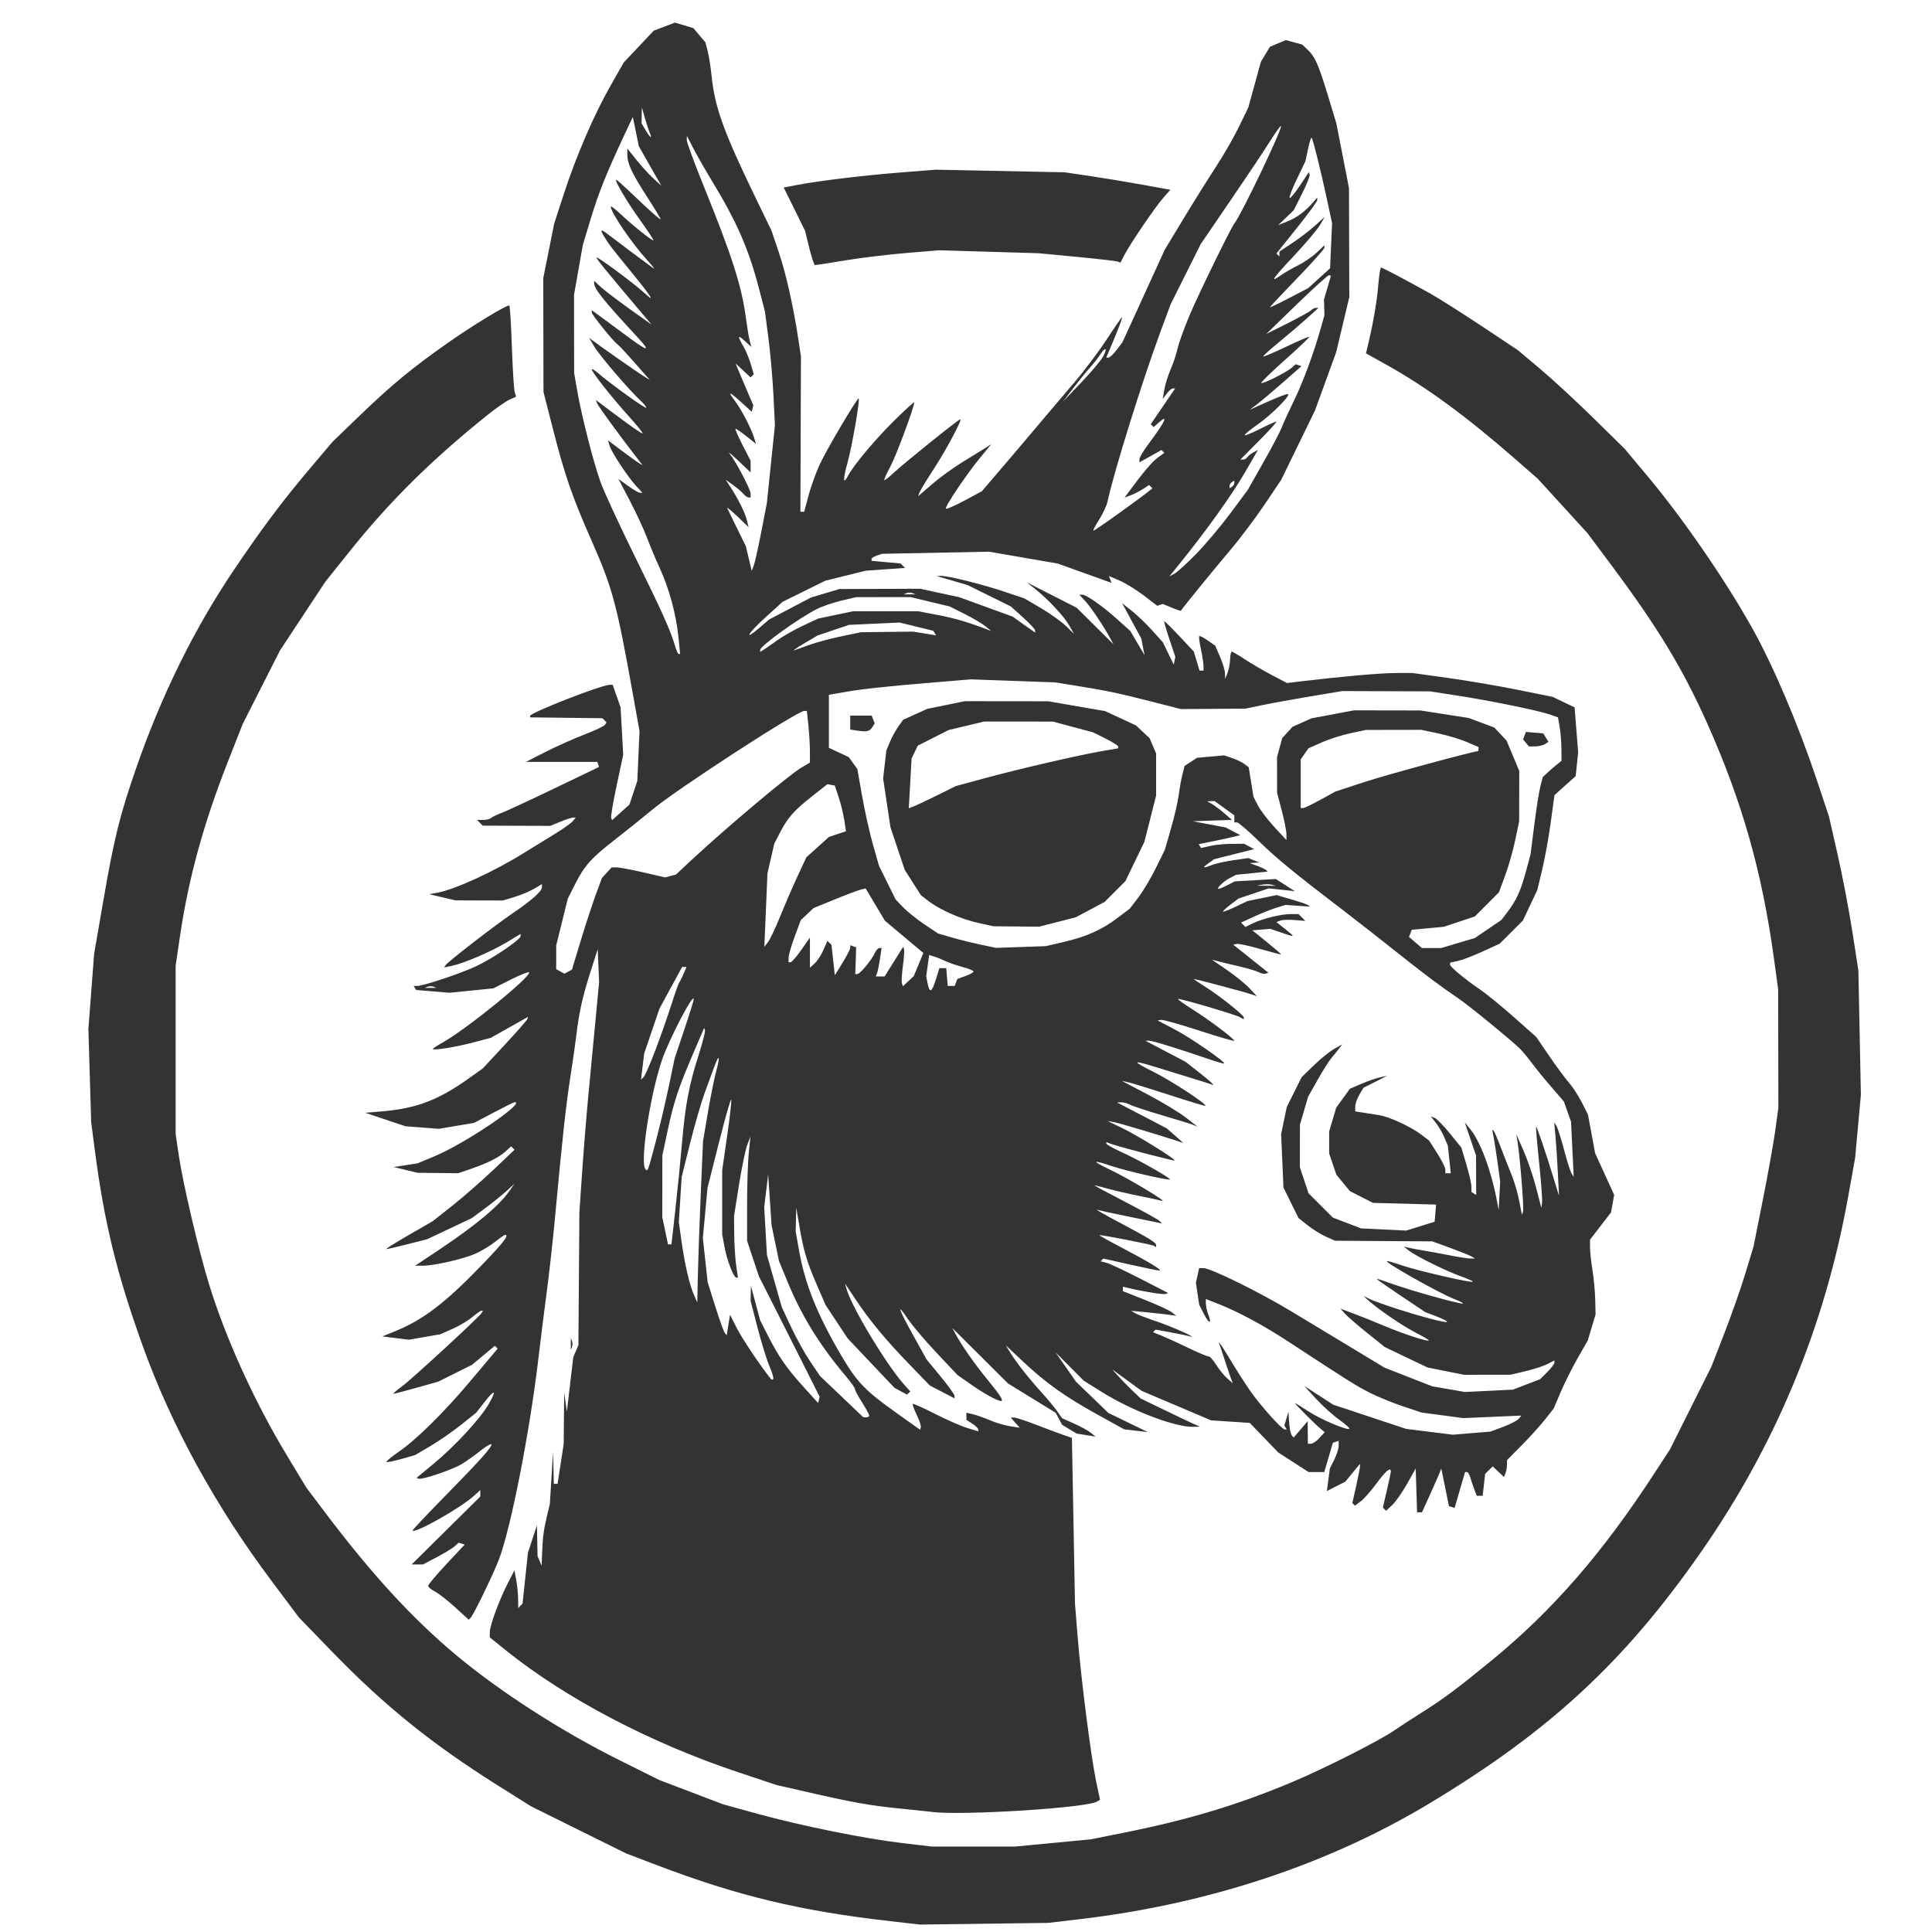 <?xml version="1.0" encoding="UTF-8" standalone="no"?>
<!-- Created with Inkscape (http://www.inkscape.org/) -->

<svg
   width="22"
   height="22"
   viewBox="0 0 5.821 5.821"
   version="1.1"
   id="svg5"
   sodipodi:docname="lamula-logo.svg"
   inkscape:version="1.1.2 (0a00cf5339, 2022-02-04)"
   xmlns:inkscape="http://www.inkscape.org/namespaces/inkscape"
   xmlns:sodipodi="http://sodipodi.sourceforge.net/DTD/sodipodi-0.dtd"
   xmlns="http://www.w3.org/2000/svg"
   xmlns:svg="http://www.w3.org/2000/svg">
  <sodipodi:namedview
     id="namedview6"
     pagecolor="#ffffff"
     bordercolor="#666666"
     borderopacity="1.0"
     inkscape:pageshadow="2"
     inkscape:pageopacity="0.0"
     inkscape:pagecheckerboard="0"
     inkscape:document-units="px"
     showgrid="false"
     fit-margin-top="0.25"
     fit-margin-left="1"
     fit-margin-right="1"
     fit-margin-bottom="0.25"
     units="px"
     inkscape:zoom="4"
     inkscape:cx="7.375"
     inkscape:cy="34.25"
     inkscape:window-width="1366"
     inkscape:window-height="696"
     inkscape:window-x="0"
     inkscape:window-y="0"
     inkscape:window-maximized="1"
     inkscape:current-layer="svg5" />
  <defs
     id="defs2" />
  <g
     id="layer1"
     transform="matrix(0.027,0,0,0.027,0.065,-0.211)">
    <path
       style="fill:#333333;fill-opacity:1;stroke-width:0.265"
       d="m 96.966,222.202 c -10.059,-1.142 -17.047,-2.818 -26.061,-6.251 l -3.44,-1.31 -5.292,-2.621 -5.292,-2.621 -3.704,-2.326 c -7.364,-4.624 -12.703,-8.932 -18.536,-14.955 l -3.689,-3.809 -3.06,-4.083 c -6.247,-8.337 -11.146,-17.27 -14.356,-26.176 -2.903,-8.054 -4.295,-13.729 -5.354,-21.828 l -0.415,-3.175 -0.155,-5.201 -0.155,-5.201 0.319,-4.192 0.319,-4.192 1.053,-6.085 c 1.172,-6.774 1.82,-9.39 3.59,-14.504 2.851,-8.234 6.515,-15.674 10.967,-22.273 3.125,-4.631 5.427,-7.702 8.462,-11.288 l 2.539,-3 3.018,-2.91 c 3.595,-3.467 5.94,-5.397 10.028,-8.254 2.655,-1.855 6.267,-4.049 6.668,-4.049 0.074,0 0.205,2.054 0.292,4.564 0.086,2.51 0.228,4.802 0.315,5.093 l 0.158,0.529 -0.74,0.33 c -0.407,0.182 -1.573,1.002 -2.592,1.822 -6.194,4.99 -10.771,9.522 -15.193,15.045 l -2.754,3.44 -2.533,3.836 -2.533,3.836 -2.079,4.101 -2.079,4.101 -1.666,4.233 c -2.699,6.857 -4.385,13.002 -5.336,19.447 l -0.488,3.307 v 9.393 9.393 l 0.353,2.381 c 0.472,3.189 2.228,10.663 3.389,14.42 1.861,6.026 5.044,13.035 8.594,18.922 l 2.236,3.708 2.091,2.774 c 5.168,6.855 9.701,11.795 14.558,15.867 4.886,4.096 11.81,8.56 18.256,11.769 l 4.498,2.239 3.572,1.36 3.572,1.36 3.79,1.044 c 4.863,1.34 11.97,2.778 16.185,3.274 l 3.306,0.39 4.632,-7.9e-4 4.632,-8e-4 4.233,-0.404 4.233,-0.404 3.895,-0.783 c 7.05,-1.418 12.545,-3.078 18.595,-5.617 3.527,-1.481 9.743,-4.625 11.377,-5.756 0.582,-0.403 1.951,-1.294 3.043,-1.982 2.47,-1.555 4.07,-2.75 7.938,-5.928 6.662,-5.474 12.191,-11.825 17.876,-20.534 l 1.901,-2.913 2.312,-4.619 2.312,-4.619 1.444,-3.713 c 0.794,-2.042 1.853,-5.062 2.353,-6.71 l 0.909,-2.996 1.036,-5.206 c 0.57,-2.863 1.192,-6.337 1.383,-7.72 l 0.346,-2.514 -0.01,-6.615 -0.01,-6.615 -0.471,-3.44 c -1.324,-9.679 -3.559,-17.55 -7.461,-26.281 -2.729,-6.106 -5.542,-10.741 -10.741,-17.701 l -2.615,-3.501 -2.773,-3.037 -2.773,-3.037 -2.665,-2.326 C 161.148,54.218 156.762,51.009 152.396,48.571 l -2.381,-1.329 0.09,-0.356 c 0.611,-2.412 1.126,-5.266 1.268,-7.037 0.096,-1.201 0.247,-2.18 0.335,-2.176 0.16,0.007 2.48,1.231 5.451,2.875 0.873,0.483 3.433,2.104 5.689,3.601 l 4.101,2.722 2.514,2.113 c 1.382,1.162 4.071,3.645 5.974,5.518 l 3.46,3.404 2.578,3.081 c 3.958,4.731 8.707,11.637 11.707,17.028 2.351,4.223 5.131,10.779 7.181,16.934 l 1.322,3.968 0.965,4.233 c 0.531,2.328 1.27,6.198 1.643,8.599 l 0.678,4.366 0.139,6.932 0.139,6.932 -0.32,3.519 -0.32,3.519 -0.785,4.366 c -2.602,14.474 -8.083,27.691 -16.459,39.688 -8.553,12.25 -16.898,19.962 -30.334,28.032 -11.267,6.767 -24.627,11.187 -38.896,12.867 l -3.572,0.421 -7.144,0.094 -7.144,0.094 z m 4.63,-12.199 c -0.437,-0.05 -2.103,-0.223 -3.704,-0.385 -3.26,-0.329 -5.035,-0.646 -10.125,-1.808 l -3.51,-0.801 -4.295,-1.432 c -9.762,-3.254 -19.247,-8.232 -25.925,-13.606 l -1.786,-1.437 v -0.6 c 0,-0.734 1.079,-3.648 2.039,-5.509 l 0.708,-1.372 0.198,1.058 c 0.109,0.582 0.205,1.529 0.214,2.103 l 0.015,1.045 0.24,-0.251 0.24,-0.251 0.3,-2.838 0.3,-2.838 0.502,-1.527 0.502,-1.527 0.035,1.72 0.035,1.72 0.227,0.529 0.227,0.529 0.049,-1.323 c 0.067,-1.827 0.18,-2.694 0.55,-4.232 l 0.318,-1.324 0.181,-2.91 0.181,-2.91 0.041,1.786 0.041,1.786 h 0.209 0.209 l 0.342,-2.23 0.342,-2.23 0.027,-2.863 0.027,-2.863 0.15,1.058 0.15,1.058 0.357,-3.028 0.357,-3.028 0.287,-0.676 0.287,-0.676 0.055,-7.408 0.055,-7.408 0.307,-4.498 c 0.169,-2.474 0.477,-6.284 0.685,-8.467 0.208,-2.183 0.565,-5.942 0.794,-8.353 l 0.415,-4.385 -0.079,-1.833 -0.079,-1.833 -0.843,2.646 c -0.864,2.709 -1.247,4.449 -1.546,7.011 -0.093,0.8 -0.393,2.884 -0.665,4.63 -0.489,3.132 -0.889,6.797 -1.705,15.61 -0.229,2.474 -0.645,6.224 -0.925,8.334 -0.28,2.11 -0.697,5.444 -0.928,7.408 -0.97,8.25 -3.09,19.039 -4.419,22.49 -0.647,1.679 -2.793,6.104 -3.132,6.455 l -0.229,0.238 -1.501,-1.372 c -0.826,-0.754 -1.844,-1.549 -2.263,-1.766 -0.419,-0.217 -0.762,-0.505 -0.762,-0.641 0,-0.136 0.916,-1.226 2.036,-2.423 l 2.036,-2.177 -0.331,-0.11 -0.331,-0.11 -0.448,0.404 c -0.246,0.222 -1.144,0.77 -1.996,1.218 l -1.548,0.814 h -0.632 -0.632 l 3.834,-3.79 3.834,-3.79 v -0.361 -0.361 l -0.728,0.659 c -1.483,1.343 -6.518,4.19 -6.839,3.868 -0.043,-0.043 1.498,-1.681 3.424,-3.641 4.088,-4.161 5.561,-5.806 5.368,-5.998 -0.076,-0.076 -0.651,0.272 -1.277,0.773 -0.626,0.501 -1.556,1.159 -2.065,1.462 -1.044,0.622 -4.361,1.746 -4.75,1.611 l -0.255,-0.089 1.918,-1.587 c 2.362,-1.955 5.156,-4.977 6.117,-6.617 0.951,-1.624 0.721,-1.762 -0.444,-0.267 l -0.931,1.195 -1.688,1.35 c -0.928,0.742 -2.462,1.806 -3.407,2.363 l -1.72,1.013 -1.541,0.44 c -0.848,0.242 -1.592,0.389 -1.654,0.327 -0.062,-0.062 0.554,-0.572 1.369,-1.134 1.963,-1.352 5.037,-4.381 7.913,-7.799 1.286,-1.528 2.515,-2.987 2.732,-3.243 l 0.393,-0.465 -0.159,-0.159 -0.159,-0.159 -1.272,1.06 -1.272,1.06 -1.885,0.94 -1.885,0.94 -2.4,0.675 c -1.32,0.371 -2.484,0.675 -2.586,0.675 -0.102,0 0.3,-0.353 0.895,-0.784 1.077,-0.78 8.62,-7.727 8.924,-8.219 l 0.159,-0.258 h -0.176 c -0.097,0 -0.55,0.316 -1.008,0.703 -0.458,0.387 -1.45,0.977 -2.205,1.312 l -1.373,0.609 -1.747,0.304 -1.747,0.304 -1.484,-0.185 -1.484,-0.185 1.458,-0.593 c 3.066,-1.246 5.552,-3.141 9.549,-7.277 2.514,-2.602 3.179,-3.459 2.685,-3.459 -0.081,0 -0.587,0.352 -1.124,0.782 -0.537,0.43 -1.525,1.023 -2.196,1.319 -1.37,0.603 -4.598,1.339 -5.874,1.339 h -0.841 l 2.644,-1.763 c 4.106,-2.738 6.723,-4.923 7.869,-6.572 l 0.551,-0.794 -0.904,0.822 c -0.497,0.452 -1.564,1.312 -2.372,1.91 l -1.468,1.088 -2.501,1.18 -2.501,1.18 -2.161,0.548 c -1.188,0.301 -2.258,0.548 -2.377,0.548 -0.119,0 1,-0.702 2.486,-1.561 l 2.702,-1.561 2.189,-1.731 c 1.204,-0.952 3.256,-2.744 4.56,-3.983 l 2.371,-2.252 -0.19,-0.19 -0.19,-0.19 -0.594,0.543 c -0.749,0.685 -1.995,1.318 -3.854,1.957 l -1.454,0.5 -2.274,-0.025 -2.274,-0.025 -1.323,-0.319 -1.323,-0.319 1.323,-0.207 1.323,-0.207 1.875,-0.777 c 3.381,-1.402 10.275,-6.055 8.97,-6.055 -0.074,0 -1.123,0.521 -2.331,1.158 l -2.196,1.158 -1.961,0.331 -1.961,0.331 -1.86,-0.141 -1.86,-0.141 -2.249,-0.753 -2.249,-0.753 1.984,-0.17 c 3.701,-0.316 6.184,-1.261 9.468,-3.6 l 1.663,-1.185 2.438,-2.623 c 1.341,-1.443 2.477,-2.737 2.525,-2.876 l 0.087,-0.253 -2.085,1.173 -2.085,1.173 -1.97,0.518 c -1.951,0.514 -4.484,0.918 -4.484,0.717 0,-0.058 0.506,-0.388 1.124,-0.735 2.681,-1.504 9.982,-7.447 9.607,-7.821 -0.076,-0.076 -1.003,0.297 -2.061,0.83 l -1.923,0.967 -2.451,0.246 -2.451,0.246 -1.857,-0.156 -1.857,-0.156 -0.139,-0.225 -0.139,-0.226 h 0.399 c 0.684,0 4.71,-1.338 6.504,-2.162 1.842,-0.845 5.035,-3.002 5.035,-3.4 v -0.243 l -1.521,0.919 c -1.711,1.033 -4.771,2.352 -6.119,2.637 l -0.893,0.189 0.153,-0.248 c 0.227,-0.368 5.325,-4.316 7.454,-5.773 2.228,-1.524 3.307,-2.484 3.307,-2.941 v -0.338 l -0.879,0.519 c -0.484,0.285 -1.466,0.697 -2.183,0.914 l -1.303,0.395 -2.646,-0.008 -2.646,-0.008 -1.455,-0.342 -1.455,-0.342 0.962,-0.183 c 1.932,-0.367 6.3,-2.375 9.489,-4.362 0.946,-0.59 2.503,-1.548 3.461,-2.129 0.958,-0.582 1.895,-1.243 2.083,-1.469 l 0.342,-0.412 h -0.292 c -0.16,0 -0.8,0.208 -1.421,0.463 l -1.13,0.463 -3.77,-0.013 -3.77,-0.013 -0.317,-0.317 -0.317,-0.317 h 0.661 c 0.364,0 0.775,-0.1 0.913,-0.222 0.138,-0.122 0.668,-0.378 1.177,-0.568 0.509,-0.19 3.161,-1.421 5.894,-2.735 l 4.968,-2.389 -0.096,-0.284 -0.096,-0.284 h -3.976 -3.976 l 2.148,-1.096 c 1.182,-0.603 3.128,-1.474 4.325,-1.936 1.197,-0.462 2.252,-0.961 2.343,-1.11 l 0.167,-0.27 -0.228,-0.228 -0.228,-0.228 -4.035,-0.049 -4.035,-0.049 v -0.167 c 0,-0.35 7.988,-3.466 8.885,-3.466 h 0.326 l 0.442,1.257 0.442,1.257 0.146,2.646 0.146,2.646 -0.719,3.369 c -0.395,1.853 -0.676,3.497 -0.624,3.653 l 0.095,0.284 0.973,-0.875 0.973,-0.875 0.439,-1.323 0.439,-1.323 0.122,-2.778 0.122,-2.778 -0.807,-4.498 c -1.74,-9.698 -2.235,-11.53 -4.508,-16.669 -2.16,-4.884 -3.012,-7.333 -4.284,-12.304 l -1.117,-4.366 -0.013,-6.35 -0.013,-6.35 0.611,-3.043 0.611,-3.043 1.051,-3.239 c 1.383,-4.26 3.352,-8.837 5.208,-12.104 l 1.501,-2.642 1.674,-1.774 1.674,-1.774 1.182,-0.451 1.181,-0.451 1.03,0.309 1.03,0.309 0.674,0.801 0.674,0.801 0.251,0.98 c 0.138,0.539 0.329,1.754 0.426,2.7 0.361,3.54 1.318,6.209 4.841,13.494 l 1.855,3.836 0.804,2.381 c 0.81,2.4 1.62,5.998 2.176,9.658 l 0.301,1.984 -0.03,8.665 -0.03,8.665 h 0.212 0.212 l 0.471,-1.766 c 0.259,-0.971 0.813,-2.522 1.232,-3.446 0.729,-1.608 4.243,-7.564 4.379,-7.423 0.154,0.159 -0.728,5.257 -1.22,7.048 -0.552,2.013 -0.541,2.659 0.028,1.575 0.626,-1.193 3.048,-4.079 5.209,-6.207 1.201,-1.182 2.182,-2.075 2.181,-1.984 -0.007,0.555 -2.018,5.963 -2.662,7.155 -0.426,0.789 -0.733,1.475 -0.683,1.525 0.05,0.05 0.54,-0.333 1.089,-0.851 1.076,-1.014 7.206,-5.944 7.392,-5.944 0.251,0 -1.558,3.4 -2.921,5.491 -0.8,1.228 -1.53,2.428 -1.622,2.668 l -0.167,0.436 1.574,-1.358 c 0.866,-0.747 2.408,-1.864 3.426,-2.483 1.019,-0.619 2.15,-1.316 2.514,-1.55 l 0.661,-0.426 -1.2,1.455 c -1.586,1.923 -4.037,5.567 -3.862,5.742 0.076,0.076 1.008,-0.329 2.071,-0.901 l 1.933,-1.039 1.799,-2.1 c 1.646,-1.921 2.622,-3.071 5.483,-6.465 0.552,-0.655 1.917,-2.26 3.033,-3.568 1.116,-1.308 2.749,-3.48 3.629,-4.829 0.88,-1.348 1.643,-2.451 1.695,-2.451 0.092,0 -0.469,1.475 -1.334,3.506 l -0.423,0.992 h 0.255 c 0.14,0 0.548,-0.387 0.906,-0.86 l 0.651,-0.86 2.363,-5.169 2.363,-5.169 2.076,-3.43 c 1.142,-1.887 2.777,-4.502 3.633,-5.811 0.856,-1.31 2.018,-3.334 2.581,-4.498 l 1.025,-2.117 0.704,-2.556 0.704,-2.556 0.507,-0.833 0.507,-0.833 0.884,-0.37 0.884,-0.37 0.91,0.251 0.91,0.251 0.578,0.539 c 0.847,0.789 1.247,1.687 2.295,5.144 l 0.941,3.105 0.705,3.611 0.705,3.611 0.018,6.085 0.018,6.085 -0.732,3.073 -0.732,3.073 -1.183,3.254 -1.183,3.254 -1.88,3.86 -1.88,3.86 -1.868,2.778 c -1.027,1.528 -2.778,3.85 -3.891,5.159 -1.609,1.893 -5.238,6.348 -5.445,6.684 -0.024,0.038 -0.489,-0.117 -1.034,-0.345 l -0.991,-0.414 -0.306,0.106 -0.306,0.106 -1.504,-1.152 c -0.827,-0.634 -2.041,-1.382 -2.698,-1.664 l -1.194,-0.512 0.147,0.384 0.147,0.384 -3.006,-1.079 -3.006,-1.079 -3.836,-0.661 -3.836,-0.661 -5.953,0.118 -5.953,0.118 -0.595,0.195 c -0.327,0.107 -0.595,0.283 -0.595,0.392 v 0.197 l 1.618,0.147 1.618,0.147 0.249,0.249 0.249,0.249 -2.198,0.157 -2.198,0.157 -2.249,0.556 -2.249,0.556 -2.381,1.176 -2.381,1.176 -1.93,1.754 c -1.987,1.806 -2.493,2.723 -0.615,1.115 l 1.052,-0.901 2.334,-1.225 2.334,-1.225 1.587,-0.471 1.587,-0.471 4.498,-0.015 4.498,-0.015 2.186,0.472 2.186,0.472 2.973,1.082 2.973,1.082 1.257,0.893 1.257,0.893 v -0.24 c 0,-0.132 -0.611,-0.789 -1.358,-1.461 l -1.358,-1.221 -2.412,-1.192 -2.412,-1.192 -1.72,-0.502 -1.72,-0.502 0.453,-0.02 c 0.734,-0.033 4.665,0.944 7.089,1.761 l 2.248,0.758 1.852,1.089 c 1.019,0.599 2.26,1.486 2.759,1.972 l 0.907,0.882 -0.51,-0.91 c -0.562,-1.004 -2.379,-2.953 -3.817,-4.094 l -0.926,-0.735 2.778,1.415 2.778,1.415 2.052,2.036 2.052,2.036 -0.306,-0.572 c -0.711,-1.328 -2.196,-3.552 -2.824,-4.227 l -0.676,-0.728 h 0.333 c 0.461,0 2.282,1.284 3.956,2.789 l 1.402,1.261 0.793,1.349 0.793,1.349 -0.18,-0.926 -0.18,-0.926 -1.071,-1.974 -1.071,-1.974 1.085,0.86 c 0.597,0.473 1.619,1.453 2.271,2.178 l 1.185,1.318 0.61,1.252 0.61,1.252 0.088,-0.438 0.088,-0.438 -0.652,-1.943 c -0.359,-1.069 -0.62,-1.976 -0.581,-2.016 0.039,-0.04 0.798,0.703 1.685,1.651 l 1.613,1.724 0.318,1.061 0.318,1.061 h 0.223 0.223 v -0.516 c 0,-0.284 -0.131,-1.126 -0.29,-1.87 -0.16,-0.745 -0.243,-1.402 -0.184,-1.461 0.059,-0.059 0.483,0.158 0.944,0.481 l 0.837,0.588 0.537,1.24 c 0.296,0.682 0.545,1.515 0.554,1.852 l 0.017,0.612 0.258,-0.645 c 0.142,-0.355 0.273,-1.039 0.291,-1.521 0.018,-0.482 0.105,-0.876 0.192,-0.876 0.087,0 0.753,0.392 1.478,0.87 0.726,0.479 2.076,1.266 3.002,1.751 l 1.682,0.881 1.36,-0.164 c 4.56,-0.548 9.025,-0.946 10.689,-0.951 l 1.92,-0.006 3.901,0.539 c 2.145,0.297 5.671,0.896 7.835,1.333 l 3.935,0.793 1.225,0.586 1.225,0.586 0.2,2.514 0.2,2.514 -0.14,1.323 -0.14,1.323 -1.182,1.058 -1.182,1.058 -0.416,3.043 c -0.229,1.673 -0.659,4.055 -0.957,5.292 l -0.541,2.249 -0.803,1.704 -0.803,1.704 -1.294,1.294 -1.294,1.294 -1.91,0.875 c -1.05,0.481 -2.297,0.958 -2.77,1.058 l -0.86,0.183 v 0.226 c 0,0.257 1.674,1.639 3.44,2.841 0.655,0.446 2.312,1.804 3.682,3.018 l 2.492,2.208 1.444,2.117 c 0.794,1.164 1.787,2.508 2.205,2.986 0.419,0.478 1.068,1.475 1.443,2.215 l 0.681,1.345 0.397,2.151 0.397,2.151 1.064,2.331 1.064,2.331 -0.177,0.977 -0.177,0.977 -1.172,1.522 -1.172,1.522 0.002,0.86 c 10e-4,0.473 0.123,1.607 0.271,2.52 0.148,0.913 0.288,2.401 0.31,3.307 l 0.04,1.647 -0.436,1.455 -0.436,1.455 -1.133,1.984 c -0.623,1.091 -1.479,2.802 -1.903,3.8 l -0.77,1.816 -0.976,1.234 c -0.537,0.679 -1.708,1.974 -2.603,2.877 l -1.628,1.643 v 0.511 c 0,0.281 -0.075,0.706 -0.166,0.944 l -0.166,0.433 -0.633,-0.595 -0.633,-0.595 -0.421,0.421 -0.421,0.421 -0.137,1.218 -0.137,1.218 h -0.33 -0.33 l -0.279,-0.728 c -0.153,-0.4 -0.354,-0.996 -0.447,-1.323 -0.092,-0.327 -0.261,-0.595 -0.374,-0.595 h -0.206 l -0.582,2.002 -0.582,2.002 -0.319,-0.104 -0.319,-0.104 -0.424,-2.097 -0.424,-2.097 -0.21,0.529 c -0.115,0.291 -0.602,1.392 -1.08,2.447 l -0.87,1.918 h -0.272 -0.272 l -0.076,-2.447 -0.076,-2.447 -0.969,1.72 c -0.533,0.946 -1.277,2.008 -1.653,2.36 l -0.683,0.64 -0.181,-0.181 -0.181,-0.181 0.448,-1.915 c 0.246,-1.053 0.446,-2.004 0.444,-2.113 -0.009,-0.53 -0.575,-0.058 -1.588,1.323 -0.614,0.837 -1.409,1.741 -1.768,2.01 l -0.652,0.489 -0.146,-0.146 -0.146,-0.146 0.428,-1.897 c 0.235,-1.043 0.428,-2.029 0.428,-2.189 v -0.292 l -0.819,0.994 -0.819,0.994 -1.028,0.524 -1.028,0.524 0.165,-1.26 0.165,-1.26 0.492,-0.982 c 0.27,-0.54 0.492,-1.234 0.492,-1.543 v -0.562 l -0.322,0.107 -0.322,0.107 -0.481,1.635 -0.481,1.635 h -0.876 -0.876 l -1.695,-1.095 -1.695,-1.095 -1.587,-1.647 -1.587,-1.647 -2.158,-0.142 -2.158,-0.142 -3.873,-1.645 -3.873,-1.645 -1.641,-1.197 -1.641,-1.197 0.661,0.739 c 0.364,0.406 1.078,1.137 1.587,1.623 l 0.926,0.885 2.646,1.282 c 1.455,0.705 2.943,1.412 3.307,1.571 l 0.661,0.288 -0.756,0.018 c -2.007,0.048 -6.789,-1.769 -10.129,-3.848 l -2.078,-1.293 -1.577,-1.587 -1.577,-1.587 1.137,1.634 1.137,1.634 1.81,1.748 1.81,1.748 2.2,1.068 2.2,1.068 -1.314,-0.152 -1.314,-0.152 -2.919,-1.612 c -3.665,-2.024 -5.794,-3.535 -8.322,-5.908 l -1.989,-1.867 0.495,0.794 c 0.759,1.216 1.967,2.759 3.442,4.395 0.736,0.816 1.562,1.812 1.836,2.213 l 0.498,0.729 1.354,0.608 c 0.745,0.334 1.592,0.8 1.883,1.034 l 0.529,0.426 -1.058,-0.17 -1.058,-0.17 -0.81,-0.488 -0.81,-0.488 -0.36,-0.673 -0.36,-0.673 -2.657,-1.633 -2.657,-1.633 -3.111,-3.097 -3.111,-3.097 0.298,0.557 c 0.736,1.375 2.133,3.382 3.625,5.207 1.474,1.804 1.837,2.378 1.5,2.378 -0.387,0 -1.812,-0.779 -3.216,-1.757 l -1.616,-1.126 -2.321,-2.461 c -1.276,-1.353 -2.722,-3.054 -3.212,-3.78 -1.337,-1.978 -1.077,-1.176 0.592,1.826 l 1.483,2.669 1.559,1.896 c 0.858,1.043 1.559,2.019 1.559,2.17 v 0.274 l -1.378,-0.715 -1.378,-0.715 -2.302,-2.381 c -2.673,-2.766 -4.403,-4.857 -6.015,-7.273 l -1.15,-1.723 0.192,0.661 c 0.595,2.05 4.503,8.512 6.439,10.647 l 0.657,0.725 -0.18,0.18 -0.18,0.18 -0.698,-0.374 -0.698,-0.374 -2.615,-2.76 -2.615,-2.76 -1.238,-1.872 -1.238,-1.872 -0.98,-2.263 c -1.116,-2.578 -1.475,-3.793 -1.951,-6.6 l -0.336,-1.984 -0.032,1.323 -0.032,1.323 0.374,2.123 c 0.663,3.766 2.042,7.192 4.738,11.766 1.718,2.915 2.633,3.872 5.993,6.266 l 2.772,1.975 0.088,-0.264 c 0.048,-0.145 -0.156,-0.77 -0.455,-1.388 -0.299,-0.618 -0.496,-1.17 -0.439,-1.227 0.057,-0.057 1.176,0.442 2.487,1.11 1.311,0.667 2.931,1.378 3.599,1.579 l 1.215,0.366 v -0.208 c 0,-0.115 -0.298,-0.403 -0.661,-0.642 l -0.661,-0.433 v -0.396 -0.396 l 0.728,0.169 c 0.4,0.093 1.252,0.395 1.894,0.67 0.641,0.275 1.653,0.576 2.249,0.669 l 1.083,0.168 -0.504,-0.568 -0.504,-0.568 0.372,-0.001 c 0.204,-8e-4 1.265,0.343 2.356,0.764 1.091,0.421 2.461,0.933 3.043,1.137 l 1.058,0.371 0.171,9.25 0.171,9.25 0.298,3.704 c 0.378,4.694 1.489,13.39 2.056,16.097 l 0.434,2.074 -0.336,0.208 c -1.133,0.7 -14.873,1.567 -18.404,1.162 z m 43.233,-41.737 0.595,-0.633 -0.439,-0.359 c -0.654,-0.535 -2.989,-2.873 -2.87,-2.873 0.057,0 0.727,0.41 1.488,0.911 1.352,0.89 4.353,2.162 4.576,1.939 0.061,-0.061 -0.459,-0.52 -1.156,-1.018 -0.697,-0.498 -1.857,-1.547 -2.577,-2.33 l -1.309,-1.424 1.619,1.045 1.619,1.045 4.069,1.349 4.069,1.349 2.605,0.324 2.605,0.324 2.1,-0.175 2.1,-0.175 1.423,-0.532 c 0.782,-0.293 1.557,-0.694 1.721,-0.892 l 0.298,-0.359 -3.251,0.139 -3.251,0.139 -2.314,-0.309 -2.314,-0.309 -2.052,-0.685 c -1.128,-0.377 -2.766,-1.042 -3.639,-1.478 -1.52,-0.759 -2.437,-1.333 -8.996,-5.633 -2.964,-1.944 -5.709,-3.425 -8.075,-4.357 l -1.318,-0.52 v 0.508 c 0,0.279 0.122,0.83 0.272,1.223 0.425,1.117 0.087,1.071 -0.493,-0.066 l -0.522,-1.024 -0.184,-1.226 -0.184,-1.226 0.18,-0.818 0.18,-0.818 h 0.487 c 0.801,0 6.252,2.683 9.79,4.82 1.819,1.098 4.908,2.963 6.864,4.145 l 3.557,2.148 2.661,1.04 2.661,1.04 1.82,0.316 1.82,0.316 2.678,-0.131 2.678,-0.131 1.519,-0.582 1.519,-0.582 0.796,-0.796 c 0.438,-0.438 0.796,-0.909 0.796,-1.047 v -0.251 l -0.781,0.404 c -0.429,0.222 -1.531,0.581 -2.447,0.797 l -1.667,0.393 -2.591,0.004 -2.591,0.004 -2.039,-0.408 -2.039,-0.408 -2.381,-1.138 -2.381,-1.138 -1.984,-1.589 c -1.091,-0.874 -2.205,-1.838 -2.475,-2.143 l -0.49,-0.554 1.417,0.529 c 0.779,0.291 2.369,0.929 3.533,1.419 2.146,0.902 4.895,1.792 4.895,1.585 0,-0.062 -0.586,-0.411 -1.302,-0.774 -1.666,-0.844 -4.534,-2.817 -5.709,-3.926 l -0.265,-0.25 0.529,0.264 c 1.562,0.78 8.535,2.863 8.777,2.621 0.066,-0.066 -0.454,-0.337 -1.154,-0.603 l -1.273,-0.484 -2.712,-1.818 c -1.492,-1 -2.712,-1.851 -2.712,-1.892 0,-0.041 0.801,0.216 1.781,0.572 1.964,0.713 7.3,2.205 7.815,2.186 0.179,-0.007 -0.228,-0.229 -0.905,-0.494 -1.753,-0.686 -8.042,-4.242 -7.517,-4.252 0.136,-0.002 0.91,0.226 1.72,0.507 1.615,0.561 7.692,1.956 7.847,1.802 0.053,-0.053 -0.526,-0.316 -1.287,-0.584 -1.664,-0.587 -5.145,-2.31 -5.881,-2.912 l -0.529,-0.432 0.529,0.132 c 0.291,0.072 1.005,0.208 1.587,0.301 0.582,0.093 1.917,0.337 2.965,0.543 1.049,0.206 2.12,0.371 2.381,0.366 l 0.474,-0.008 -0.397,-0.232 c -0.218,-0.128 -1.29,-0.557 -2.381,-0.954 l -1.984,-0.722 -5.424,-0.036 -5.424,-0.036 -1.016,-0.453 c -0.559,-0.249 -1.477,-0.819 -2.041,-1.266 l -1.026,-0.812 -0.838,-1.702 -0.838,-1.702 -0.131,-2.98 -0.131,-2.98 0.315,-1.513 0.315,-1.513 0.827,-1.662 0.827,-1.662 1.363,-1.323 c 0.75,-0.728 1.769,-1.553 2.265,-1.835 l 0.902,-0.512 -0.384,0.512 c -0.211,0.282 -0.589,0.75 -0.839,1.041 -0.25,0.291 -0.931,1.373 -1.514,2.404 l -1.059,1.875 -0.46,1.565 -0.46,1.565 -0.003,2.381 -0.003,2.381 0.483,1.447 0.483,1.447 1.357,1.357 1.357,1.357 1.579,0.603 1.579,0.603 2.514,0.121 2.514,0.121 1.587,-0.494 1.587,-0.494 0.081,-0.957 0.081,-0.957 -3.52,-0.095 -3.52,-0.095 -1.29,-0.656 -1.29,-0.656 -0.753,-0.914 -0.753,-0.914 -0.404,-1.186 -0.404,-1.186 v -1.228 -1.228 l 0.394,-1.328 0.394,-1.328 0.764,-1.055 0.764,-1.055 1.289,-0.554 c 0.709,-0.305 1.646,-0.63 2.082,-0.722 l 0.794,-0.168 -1.326,0.666 -1.326,0.666 -0.46,0.778 c -0.253,0.428 -0.459,1.022 -0.459,1.32 v 0.542 l 0.86,0.132 c 0.473,0.072 1.277,0.198 1.786,0.279 1.161,0.184 3.554,1.288 4.718,2.175 l 0.885,0.675 0.903,1.411 c 0.497,0.776 0.903,1.596 0.903,1.821 v 0.41 h 0.302 0.302 l -0.16,-1.531 -0.16,-1.531 -0.383,-0.916 c -0.211,-0.504 -0.64,-1.243 -0.954,-1.642 l -0.571,-0.726 0.431,0.165 c 0.237,0.091 1.005,0.875 1.706,1.742 l 1.275,1.576 0.562,1.895 c 0.309,1.042 0.561,2.156 0.561,2.475 l -8e-4,0.58 0.265,0.164 0.265,0.164 -0.007,-2.198 -0.007,-2.198 -0.63,-1.852 -0.63,-1.852 0.637,0.794 c 1.127,1.404 2.328,4.639 2.946,7.937 l 0.198,1.058 0.086,-1.587 0.086,-1.587 -0.27,-1.984 c -0.149,-1.091 -0.351,-2.401 -0.451,-2.91 l -0.181,-0.926 0.167,0.151 c 0.092,0.083 0.454,0.917 0.805,1.852 0.351,0.935 0.885,2.296 1.188,3.024 0.303,0.728 0.689,2.037 0.859,2.91 l 0.308,1.587 0.127,-0.362 c 0.119,-0.341 -0.341,-6.121 -0.624,-7.84 l -0.131,-0.794 0.814,1.852 c 0.448,1.019 1.076,2.864 1.396,4.101 l 0.581,2.249 0.085,-0.558 c 0.047,-0.307 -0.1,-2.321 -0.327,-4.475 -0.226,-2.154 -0.378,-3.95 -0.336,-3.992 0.077,-0.077 1.085,2.897 2.029,5.982 l 0.526,1.72 -0.133,-2.646 c -0.073,-1.455 -0.194,-3.301 -0.269,-4.101 l -0.136,-1.455 0.251,0.397 c 0.138,0.218 0.518,1.409 0.844,2.646 0.326,1.237 0.704,2.428 0.838,2.646 l 0.245,0.397 -0.148,-3.073 -0.148,-3.073 -0.4,-1.133 -0.4,-1.133 -1.393,-1.614 c -0.766,-0.888 -1.743,-2.086 -2.171,-2.663 -0.428,-0.577 -1.019,-1.291 -1.314,-1.587 -0.891,-0.896 -5.711,-4.841 -6.867,-5.621 -1.967,-1.327 -3.953,-2.819 -7.168,-5.38 -1.746,-1.392 -4.306,-3.394 -5.689,-4.449 -5.457,-4.165 -7.459,-5.808 -9.478,-7.776 -1.157,-1.128 -2.236,-2.051 -2.398,-2.051 h -0.295 v -0.395 -0.395 l -1.098,-0.795 -1.098,-0.795 -0.423,0.008 -0.423,0.008 0.529,0.298 c 0.291,0.164 0.915,0.632 1.386,1.04 l 0.857,0.741 -2.18,0.077 -2.18,0.077 1.828,0.346 1.828,0.346 0.818,0.427 0.818,0.427 -0.794,0.198 c -0.437,0.109 -1.48,0.335 -2.319,0.503 l -1.525,0.305 0.134,0.218 0.134,0.218 0.994,-0.231 c 0.546,-0.127 1.627,-0.234 2.4,-0.237 l 1.406,-0.006 0.557,0.298 0.557,0.298 -2.228,0.562 -2.228,0.562 -0.654,0.463 c -0.753,0.532 -0.621,0.585 0.439,0.174 0.41,-0.159 1.482,-0.396 2.384,-0.526 l 1.639,-0.237 0.61,0.245 0.61,0.245 -0.529,0.037 -0.529,0.037 0.841,0.311 c 0.462,0.171 0.912,0.383 0.999,0.472 l 0.158,0.161 -1.761,0.18 -1.761,0.18 -0.713,0.369 c -0.712,0.368 -1.559,1.197 -1.223,1.197 0.098,0 0.539,-0.187 0.981,-0.416 l 0.804,-0.416 2.292,-0.132 2.292,-0.132 1.058,0.678 1.058,0.678 -1.455,-0.157 -1.455,-0.157 -1.692,0.572 -1.692,0.572 -0.895,0.683 c -0.492,0.375 -0.857,0.72 -0.811,0.766 0.046,0.046 0.674,-0.199 1.396,-0.543 l 1.313,-0.627 1.632,-0.336 1.632,-0.336 1.675,0.49 c 0.921,0.27 1.759,0.559 1.861,0.644 l 0.186,0.154 -1.355,-0.095 -1.355,-0.095 -0.988,0.296 c -0.544,0.163 -1.665,0.606 -2.492,0.985 l -1.504,0.688 0.246,0.246 0.246,0.246 0.769,-0.383 c 1.058,-0.527 3.236,-1.065 4.286,-1.059 l 0.871,0.005 0.378,0.378 0.378,0.378 -1.186,-0.094 c -0.652,-0.052 -1.377,-0.021 -1.611,0.069 l -0.425,0.163 0.994,0.79 c 1.153,0.916 1.144,0.924 -0.465,0.376 l -1.216,-0.414 -1.002,0.083 -1.002,0.083 1.628,1.315 c 0.895,0.723 1.603,1.339 1.574,1.368 -0.029,0.029 -1.062,-0.238 -2.293,-0.595 -1.232,-0.357 -2.421,-0.614 -2.643,-0.571 l -0.403,0.078 1.965,1.568 1.965,1.568 -0.298,0.1 c -0.164,0.055 -0.521,-0.019 -0.793,-0.165 -0.272,-0.145 -1.32,-0.454 -2.33,-0.686 -1.01,-0.232 -2.074,-0.488 -2.365,-0.569 l -0.529,-0.148 1.72,1.183 c 0.946,0.651 2.077,1.573 2.514,2.048 l 0.794,0.865 -0.529,-0.195 c -0.593,-0.219 -6.276,-1.737 -6.482,-1.732 -0.073,0.002 0.463,0.374 1.191,0.828 1.608,1.002 4.363,3.191 4.365,3.467 l 0.001,0.201 -0.463,-0.251 c -0.589,-0.319 -6.773,-2.131 -6.886,-2.018 -0.046,0.046 0.711,0.587 1.683,1.2 1.847,1.167 4.555,3.208 4.588,3.459 0.011,0.08 -1.737,-0.426 -3.883,-1.126 -2.146,-0.7 -4.073,-1.241 -4.282,-1.204 l -0.379,0.068 1.934,1.013 c 1.74,0.912 5.657,3.619 5.485,3.791 -0.038,0.038 -0.719,-0.154 -1.513,-0.426 -3.543,-1.216 -6.503,-2.13 -6.868,-2.121 l -0.397,0.009 2.249,1.181 2.249,1.181 1.72,1.356 c 0.946,0.746 1.541,1.289 1.323,1.207 -0.218,-0.082 -1.23,-0.403 -2.249,-0.714 -1.019,-0.311 -2.782,-0.854 -3.919,-1.206 -2.91,-0.902 -2.997,-0.805 -0.435,0.485 2.007,1.01 5.953,3.595 5.755,3.769 -0.043,0.038 -1.805,-0.492 -3.915,-1.178 -2.11,-0.686 -4.194,-1.329 -4.63,-1.429 l -0.794,-0.183 2.921,1.539 c 1.607,0.846 3.512,1.998 4.233,2.559 l 1.312,1.02 -0.529,-0.213 c -0.291,-0.117 -1.857,-0.601 -3.479,-1.075 -1.622,-0.474 -3.192,-0.992 -3.488,-1.15 -0.296,-0.159 -0.755,-0.284 -1.019,-0.279 l -0.48,0.01 2.778,1.448 2.778,1.448 0.926,0.816 0.926,0.816 -0.529,-0.177 c -1.97,-0.66 -6.729,-2.077 -7.276,-2.166 l -0.661,-0.108 1.617,0.772 c 1.635,0.78 6.012,3.484 5.869,3.626 -0.082,0.081 -6.363,-1.561 -7.155,-1.87 l -0.463,-0.181 v 0.177 c 0,0.098 0.804,0.54 1.786,0.985 1.815,0.821 5.437,2.875 5.3,3.007 -0.141,0.136 -4.838,-0.938 -6.41,-1.466 -2.289,-0.769 -2.389,-0.639 -0.279,0.368 2.124,1.014 6.628,3.723 5.795,3.485 -0.305,-0.087 -1.436,-0.332 -2.514,-0.545 -1.077,-0.212 -2.613,-0.566 -3.414,-0.786 -0.8,-0.22 -1.515,-0.397 -1.587,-0.395 -0.073,0.002 1.466,0.831 3.419,1.842 1.953,1.011 3.68,1.968 3.836,2.128 l 0.285,0.29 -0.661,-0.143 c -0.364,-0.079 -1.897,-0.394 -3.407,-0.701 -1.51,-0.307 -2.939,-0.617 -3.175,-0.688 -0.236,-0.071 0.88,0.566 2.48,1.415 3.37,1.788 4.101,2.241 4.101,2.54 v 0.217 l -0.25,-0.155 c -0.223,-0.138 -5.717,-1.213 -6.085,-1.191 -0.081,0.005 1.043,0.634 2.498,1.398 3.065,1.61 4.623,2.559 4.203,2.56 -0.162,5.3e-4 -1.636,-0.302 -3.274,-0.671 l -2.979,-0.672 -0.154,0.154 -0.154,0.154 0.65,0.164 c 0.357,0.09 2.055,0.887 3.773,1.771 l 3.123,1.607 -0.303,0.101 c -0.267,0.089 -2.465,-0.264 -4.159,-0.668 l -0.595,-0.142 v 0.249 0.249 l 2.475,0.98 c 1.361,0.539 2.701,1.157 2.977,1.374 l 0.501,0.394 -0.926,-0.127 c -0.509,-0.07 -1.64,-0.195 -2.514,-0.278 l -1.587,-0.151 0.413,0.257 c 0.227,0.141 1.358,0.574 2.514,0.962 1.768,0.593 4.862,2.009 3.506,1.604 -0.246,-0.073 -1.181,-0.266 -2.078,-0.429 l -1.631,-0.296 -0.145,0.145 -0.145,0.145 1.033,0.423 c 0.568,0.233 1.926,0.854 3.017,1.381 1.091,0.527 2.072,0.934 2.18,0.904 0.108,-0.029 0.479,0.392 0.826,0.938 0.346,0.545 0.904,1.229 1.238,1.52 l 0.608,0.529 -0.2,-0.529 c -0.11,-0.291 -0.413,-1.184 -0.673,-1.984 -0.26,-0.8 -0.558,-1.693 -0.661,-1.984 -0.103,-0.291 0.408,0.466 1.137,1.682 0.729,1.216 1.78,2.865 2.337,3.664 1.158,1.661 3.534,4.311 3.864,4.311 h 0.222 l -0.137,-0.221 -0.137,-0.221 0.231,-0.771 0.231,-0.771 0.043,0.794 c 0.057,1.056 0.193,1.734 0.385,1.926 l 0.158,0.158 0.778,-0.909 0.778,-0.909 0.011,1.257 0.011,1.257 h 0.351 c 0.193,0 0.618,-0.285 0.945,-0.633 z m -50.244,-2.49 c 0,-0.117 -0.357,-0.776 -0.794,-1.464 -0.437,-0.688 -0.794,-1.359 -0.794,-1.491 0,-0.132 -0.446,-0.766 -0.992,-1.409 -2.906,-3.426 -4.963,-6.754 -6.533,-10.569 l -0.952,-2.313 -0.415,-2.005 -0.415,-2.005 -0.189,-2.825 -0.189,-2.825 -0.221,1.831 -0.22,1.831 0.153,2.667 0.153,2.667 0.828,2.91 0.828,2.91 1.035,2.211 c 0.569,1.216 1.527,2.943 2.129,3.836 l 1.094,1.625 2.416,2.302 2.416,2.302 0.331,0.013 c 0.182,0.007 0.331,-0.083 0.331,-0.2 z m -6.841,-4.713 c -0.72,-1.438 -2.244,-4.461 -3.386,-6.718 l -2.076,-4.103 -0.661,-1.982 -0.661,-1.982 v -3.969 c 0,-2.183 0.084,-4.802 0.187,-5.821 l 0.187,-1.852 -0.362,0.964 c -0.199,0.53 -0.611,2.526 -0.915,4.436 l -0.553,3.472 0.019,2.047 c 0.011,1.126 0.108,2.672 0.217,3.436 l 0.198,1.389 h -0.177 c -0.302,0 -1.042,-1.915 -1.317,-3.41 l -0.263,-1.425 v -3.568 -3.568 l 0.551,-3.804 c 0.303,-2.092 0.51,-3.929 0.459,-4.081 -0.051,-0.152 -0.667,2.001 -1.369,4.785 l -1.277,5.062 -0.26,2.803 -0.26,2.803 0.268,2.462 0.268,2.462 0.855,2.715 c 0.47,1.493 0.949,2.823 1.064,2.956 l 0.21,0.241 0.183,-1.144 0.183,-1.144 0.771,1.524 c 0.588,1.162 2.675,4.267 3.821,5.683 0.049,0.061 0.152,0.048 0.228,-0.029 0.076,-0.076 -0.111,-0.721 -0.417,-1.433 -0.306,-0.712 -0.904,-2.642 -1.33,-4.289 l -0.773,-2.994 0.016,-0.842 0.016,-0.842 0.521,1.941 0.521,1.941 0.903,1.763 c 1.197,2.336 2.067,3.581 3.975,5.686 l 1.587,1.751 0.079,-0.355 0.079,-0.355 -1.31,-2.615 z m -11.957,-19.945 0.256,-5.953 0.537,-3.175 c 0.295,-1.746 0.713,-3.824 0.927,-4.618 0.476,-1.764 0.352,-2.044 -0.218,-0.491 -0.23,0.627 -0.719,1.958 -1.086,2.958 -0.367,0.999 -1.089,3.5 -1.604,5.556 l -0.937,3.739 -0.159,2.534 -0.159,2.534 0.315,2.229 c 0.361,2.554 0.884,4.785 1.393,5.933 l 0.351,0.794 0.064,-3.043 c 0.035,-1.673 0.179,-5.722 0.32,-8.996 z m -2.816,1.521 c 0.248,-2.219 0.578,-5.523 0.732,-7.342 0.351,-4.129 0.787,-6.437 1.829,-9.69 0.45,-1.403 0.777,-2.672 0.728,-2.821 l -0.09,-0.269 -1.237,2.884 c -1.658,3.865 -2.165,5.402 -2.85,8.627 l -0.578,2.724 -0.004,3.44 -0.004,3.44 0.318,1.521 0.318,1.521 h 0.194 0.194 l 0.451,-4.035 z m -2.227,-7.343 c 0.444,-1.673 1.106,-4.47 1.472,-6.217 l 0.665,-3.175 1.062,-3.163 c 0.584,-1.739 1.062,-3.28 1.062,-3.424 0,-0.813 -2.822,4.607 -3.567,6.851 -1.348,4.061 -2.458,11.482 -1.813,12.127 0.258,0.258 0.242,0.3 1.118,-3 z m 0.043,-10.453 c 0.601,-1.599 1.392,-3.86 1.759,-5.024 0.366,-1.164 0.749,-2.236 0.85,-2.381 0.101,-0.146 0.324,-0.592 0.495,-0.992 l 0.311,-0.728 h -0.245 -0.245 l -1.262,2.315 -1.262,2.315 -0.855,2.514 -0.855,2.514 -0.178,1.455 -0.178,1.455 0.287,-0.268 c 0.158,-0.147 0.779,-1.576 1.38,-3.175 z m 31.24,-7.736 0.39,-1.257 h 0.384 0.384 l 0.082,0.992 0.082,0.992 h 0.389 0.389 l 0.149,-0.389 0.149,-0.389 0.901,-0.326 c 0.495,-0.179 0.901,-0.405 0.901,-0.503 0,-0.097 -0.566,-0.33 -1.257,-0.517 -0.691,-0.187 -1.554,-0.485 -1.918,-0.662 -0.364,-0.177 -0.913,-0.4 -1.22,-0.494 l -0.559,-0.172 -0.163,1.192 -0.163,1.192 0.16,0.798 c 0.224,1.119 0.468,0.997 0.92,-0.458 z m -56.058,0.817 c -0.182,-0.073 -0.48,-0.073 -0.661,0 l -0.331,0.133 h 0.661 0.661 z m 54.127,-2.478 0.535,-1.288 -2.147,-1.8 -2.147,-1.8 -1.073,-1.801 -1.073,-1.801 -0.529,0.126 c -0.291,0.069 -1.601,0.562 -2.91,1.096 l -2.381,0.971 -0.709,0.67 -0.709,0.67 -0.681,1.836 c -0.374,1.01 -0.681,2.067 -0.681,2.35 v 0.514 h 0.227 c 0.125,0 0.661,-0.619 1.191,-1.376 l 0.964,-1.376 v 1.682 1.682 l 0.527,-0.477 c 0.29,-0.263 0.73,-0.936 0.978,-1.498 l 0.45,-1.02 0.225,0.225 0.225,0.225 0.187,1.695 0.187,1.695 0.86,-1.393 c 0.473,-0.766 0.86,-1.52 0.86,-1.676 v -0.283 l 0.331,0.116 0.331,0.116 -0.052,1.493 -0.052,1.493 h 0.226 c 0.296,0 1.584,-1.536 1.936,-2.308 0.151,-0.331 0.388,-0.602 0.527,-0.602 h 0.252 l -0.184,1.224 c -0.101,0.673 -0.246,1.388 -0.323,1.587 l -0.139,0.363 h 0.492 0.492 l 1.035,-1.654 1.035,-1.654 0.093,0.276 c 0.051,0.152 -0.005,0.994 -0.125,1.871 -0.12,0.877 -0.168,1.744 -0.108,1.926 l 0.111,0.331 0.607,-0.57 0.607,-0.57 z m -37.691,-2.688 c 0.544,-1.792 1.296,-4.091 1.673,-5.11 l 0.684,-1.852 0.539,-0.595 0.539,-0.595 0.549,-0.002 c 0.302,-10e-4 1.647,0.251 2.988,0.56 l 2.439,0.562 0.603,-0.159 0.603,-0.159 1.72,-1.605 c 3.834,-3.577 10.875,-9.501 12.276,-10.328 l 0.953,-0.562 v -1.258 c 0,-0.692 -0.076,-1.99 -0.17,-2.884 l -0.17,-1.626 h -0.283 c -0.781,0 -14.239,8.743 -16.972,11.025 -1.019,0.851 -2.879,2.344 -4.134,3.319 -2.686,2.086 -3.429,2.918 -4.497,5.033 l -0.793,1.571 -0.646,2.611 -0.646,2.611 v 1.322 1.322 l 0.456,0.255 0.456,0.255 0.421,-0.225 0.421,-0.225 z m 53.877,0.174 c 2.519,-0.582 4.266,-1.361 6.008,-2.68 l 1.378,-1.043 0.956,-1.252 c 0.526,-0.689 1.408,-2.171 1.96,-3.294 l 1.004,-2.042 0.683,-2.381 c 0.376,-1.31 0.76,-2.977 0.853,-3.704 0.093,-0.728 0.279,-1.756 0.413,-2.286 l 0.243,-0.963 0.693,-0.454 0.693,-0.454 1.515,-0.137 1.515,-0.137 0.898,0.306 c 0.494,0.168 1.111,0.468 1.371,0.665 l 0.473,0.359 0.266,1.649 0.266,1.649 0.493,0.96 c 0.271,0.528 1.099,1.615 1.84,2.415 l 1.346,1.455 -0.003,-0.661 c -0.002,-0.364 -0.237,-1.554 -0.523,-2.646 l -0.52,-1.984 -0.003,-1.984 -0.003,-1.984 0.288,-1.058 0.288,-1.058 0.57,-0.631 0.57,-0.631 1.058,-0.474 1.058,-0.474 2.381,-0.447 2.381,-0.447 3.704,0.006 3.704,0.006 2.697,0.42 2.697,0.42 1.422,0.532 1.422,0.532 0.686,0.727 0.686,0.727 0.71,1.702 0.71,1.702 -0.006,2.796 -0.006,2.796 -0.431,2.082 c -0.237,1.145 -0.745,2.931 -1.129,3.969 l -0.697,1.887 -1.344,1.348 -1.344,1.348 -1.729,0.576 -1.729,0.576 -1.792,0.167 -1.792,0.167 -0.153,0.398 -0.153,0.398 0.721,0.62 0.721,0.62 h 1.081 1.081 l 1.87,-0.557 1.87,-0.557 1.483,-1.007 1.483,-1.007 0.672,-0.884 c 1.008,-1.326 1.477,-2.352 2.057,-4.497 l 0.525,-1.943 0.419,-3.307 c 0.231,-1.819 0.539,-3.76 0.685,-4.313 l 0.266,-1.006 0.475,-0.449 c 0.261,-0.247 0.731,-0.656 1.044,-0.909 l 0.569,-0.46 -0.015,-1.392 c -0.008,-0.765 -0.098,-1.856 -0.199,-2.423 l -0.183,-1.032 -0.964,-0.334 c -1.274,-0.441 -6.77,-1.559 -10.412,-2.118 l -2.91,-0.447 -4.895,-0.016 -4.895,-0.016 -3.572,0.597 c -1.965,0.328 -4.393,0.769 -5.397,0.98 l -1.825,0.383 -3.599,0.025 -3.599,0.025 -3.288,-0.839 c -3.705,-0.945 -4.953,-1.207 -8.354,-1.756 l -2.381,-0.384 -4.714,-0.169 -4.714,-0.169 -3.885,0.323 c -5.618,0.466 -8.148,0.738 -10.168,1.091 l -1.786,0.312 v 2.956 2.956 l 1.112,0.522 1.112,0.522 0.475,0.661 0.475,0.661 0.538,3.043 c 0.296,1.673 0.84,4.103 1.208,5.398 l 0.67,2.355 0.926,1.878 0.926,1.878 0.844,0.879 c 0.464,0.483 1.53,1.339 2.369,1.901 l 1.525,1.021 1.518,0.442 c 0.835,0.243 2.292,0.605 3.238,0.804 l 1.72,0.362 2.778,-0.098 2.778,-0.098 z m -9.47,-2.116 c -1.93,-0.419 -4.277,-1.44 -5.557,-2.416 l -0.894,-0.682 -0.904,-1.414 -0.904,-1.414 -0.797,-2.38 -0.797,-2.38 -0.409,-2.723 -0.409,-2.723 0.18,-1.563 0.18,-1.563 0.396,-0.951 c 0.218,-0.523 0.64,-1.294 0.937,-1.712 l 0.541,-0.762 1.347,-0.609 1.347,-0.609 2.096,-0.427 2.096,-0.427 4.651,0.005 4.651,0.005 3.175,0.548 3.175,0.548 1.72,0.798 1.72,0.798 0.76,0.712 0.76,0.712 0.364,0.851 0.364,0.851 v 2.356 2.356 l -0.654,2.58 -0.654,2.58 -1.06,2.191 -1.06,2.191 -1.161,1.161 -1.161,1.161 -1.605,0.855 -1.605,0.855 -2.044,0.523 -2.044,0.523 -2.537,-0.021 -2.537,-0.021 z m -4.553,-14.292 1.984,-0.988 3.307,-0.898 c 3.804,-1.032 10.421,-2.561 13.031,-3.01 l 1.786,-0.307 v -0.194 c 0,-0.107 -0.625,-0.506 -1.389,-0.888 l -1.389,-0.694 -2.249,-0.605 -2.249,-0.605 -3.836,-0.002 -3.836,-0.002 -1.984,0.474 -1.984,0.474 -1.72,0.87 -1.72,0.87 -0.346,0.707 -0.346,0.707 -0.158,2.786 -0.158,2.786 0.636,-0.248 c 0.35,-0.136 1.529,-0.693 2.62,-1.236 z m 65.619,-5.806 -0.327,-0.394 0.16,-0.416 0.16,-0.416 0.968,0.082 0.968,0.082 0.291,0.471 0.291,0.471 -0.397,0.253 c -0.218,0.139 -0.71,0.255 -1.092,0.257 l -0.695,0.004 z m -74.681,-1.381 -0.728,-0.113 v -0.776 -0.776 h 1.199 1.199 l 0.166,0.433 0.166,0.433 -0.269,0.427 c -0.295,0.469 -0.637,0.542 -1.734,0.372 z m -8.524,20.692 c 0.53,-1.31 1.399,-3.319 1.932,-4.465 l 0.969,-2.083 1.266,-1.14 1.266,-1.14 0.943,-0.311 0.943,-0.311 -0.183,-1.228 c -0.101,-0.675 -0.38,-1.823 -0.621,-2.55 l -0.438,-1.322 -0.416,-0.078 -0.416,-0.078 -1.7,1.343 c -2.034,1.607 -2.709,2.37 -3.571,4.033 l -0.65,1.254 -0.381,1.656 -0.381,1.656 -0.175,4.101 -0.175,4.101 0.413,-0.529 c 0.227,-0.291 0.846,-1.601 1.376,-2.91 z m 54.829,-3.489 c -0.253,-0.066 -0.729,-0.069 -1.058,-0.005 l -0.598,0.115 1.058,0.005 1.058,0.005 -0.46,-0.12 z m 5.428,-9.472 1.679,-0.923 3.225,-1.059 c 2.418,-0.794 12.176,-3.445 12.68,-3.445 0.038,0 0.07,-0.104 0.07,-0.232 v -0.232 l -1.306,-0.562 c -0.718,-0.309 -2.155,-0.74 -3.192,-0.959 l -1.886,-0.397 -3.092,0.005 -3.092,0.005 -1.72,0.365 c -0.946,0.201 -2.388,0.661 -3.205,1.023 l -1.485,0.658 -0.433,0.619 -0.433,0.619 v 2.719 2.719 h 0.255 c 0.141,0 1.011,-0.415 1.934,-0.923 z M 73.302,78.923 c -0.244,-2.481 -1.028,-5.402 -2.037,-7.592 -0.452,-0.981 -1.113,-2.557 -1.47,-3.503 -0.356,-0.946 -1.221,-2.812 -1.921,-4.146 l -1.273,-2.427 1.067,0.773 c 0.587,0.425 1.191,0.773 1.341,0.773 h 0.274 l -0.678,-0.728 c -0.92,-0.987 -2.754,-3.761 -2.984,-4.513 l -0.186,-0.61 1.544,1.161 c 0.849,0.638 1.72,1.264 1.935,1.391 l 0.392,0.23 -0.524,-0.673 c -1.903,-2.446 -4.414,-5.881 -4.542,-6.213 l -0.152,-0.395 2.482,1.861 c 1.365,1.024 2.583,1.864 2.707,1.868 0.124,0.004 -0.531,-0.826 -1.455,-1.844 -1.859,-2.047 -4.194,-4.998 -4.194,-5.302 0,-0.107 0.327,0.088 0.728,0.434 1.416,1.224 5.358,4.054 5.358,3.846 0,-0.116 -0.314,-0.499 -0.697,-0.852 -1.238,-1.139 -4.532,-4.991 -5.121,-5.988 l -0.572,-0.969 0.351,0.268 c 0.815,0.624 4.912,3.494 5.642,3.953 l 0.794,0.499 -1.683,-1.917 c -0.926,-1.054 -1.792,-1.984 -1.925,-2.066 -0.42,-0.259 -2.874,-3.301 -2.874,-3.561 v -0.249 l 1.174,0.858 c 0.646,0.472 2.015,1.482 3.043,2.245 2.018,1.498 2.367,1.519 1.02,0.061 -3.99,-4.319 -4.968,-5.538 -4.971,-6.194 l -0.001,-0.248 0.728,0.675 c 0.4,0.371 1.841,1.47 3.202,2.442 l 2.475,1.766 -1.681,-1.989 c -3.453,-4.086 -4.449,-5.314 -4.454,-5.492 -0.006,-0.214 4.285,2.966 5.353,3.966 1.257,1.178 0.801,0.44 -1.388,-2.246 -2.501,-3.068 -2.395,-2.932 -2.98,-3.843 -0.626,-0.976 -0.579,-1.137 0.165,-0.561 0.786,0.609 4.663,3.507 5.195,3.883 0.218,0.154 -0.089,-0.25 -0.683,-0.897 -1.716,-1.87 -4.079,-5.342 -4.079,-5.993 0,-0.103 0.446,0.232 0.992,0.745 1.479,1.389 3.77,3.219 3.77,3.012 0,-0.1 -0.699,-1.153 -1.553,-2.34 -1.408,-1.956 -2.847,-4.407 -2.589,-4.407 0.057,0 0.634,0.506 1.284,1.124 2.518,2.397 3.651,3.41 3.651,3.26 0,-0.086 -0.672,-1.197 -1.494,-2.469 -1.7,-2.631 -2.21,-3.717 -2.21,-4.709 v -0.694 l 1.025,1.281 c 0.564,0.704 1.418,1.638 1.899,2.074 l 0.874,0.794 -0.612,-1.058 c -0.337,-0.582 -0.903,-1.575 -1.258,-2.206 l -0.647,-1.147 -0.335,-1.631 -0.335,-1.631 -0.993,2.117 c -1.941,4.137 -2.842,6.387 -3.708,9.26 l -0.877,2.91 -0.491,2.778 -0.491,2.778 0.006,4.366 0.006,4.366 0.346,1.984 c 0.492,2.821 1.767,7.834 2.569,10.104 0.376,1.064 2.093,4.792 3.815,8.285 3.082,6.251 4.056,8.422 4.542,10.12 0.135,0.473 0.315,0.86 0.4,0.86 h 0.154 l -0.184,-1.87 z m 10.986,0.369 c 0.667,-0.477 1.977,-1.223 2.91,-1.659 l 1.697,-0.792 1.936,-0.405 1.936,-0.405 h 3.658 3.658 l 2.12,0.402 c 1.836,0.348 3.362,0.793 5.479,1.596 l 0.529,0.201 -0.661,-0.535 c -0.364,-0.294 -1.406,-0.91 -2.316,-1.368 l -1.654,-0.833 -2.182,-0.523 -2.182,-0.523 -3.043,0.002 -3.043,0.002 -1.662,0.392 c -0.914,0.216 -2.138,0.635 -2.719,0.931 -2.092,1.067 -6.334,4.129 -6.334,4.572 l -10e-6,0.214 0.331,-0.2 c 0.182,-0.11 0.877,-0.591 1.544,-1.067 z m 3.814,0.424 c 0.728,-0.257 2.275,-0.665 3.44,-0.908 l 2.117,-0.441 2.91,-0.035 2.91,-0.035 1.285,0.209 1.285,0.209 -0.158,-0.256 -0.158,-0.256 -1.874,-0.459 -1.874,-0.459 -2.825,0.13 -2.825,0.13 -1.753,0.591 -1.753,0.591 -1.555,0.92 c -0.855,0.506 -1.317,0.833 -1.026,0.727 0.291,-0.106 1.124,-0.403 1.852,-0.66 z m 11.311,-5.713 c -0.182,-0.073 -0.48,-0.073 -0.661,0 l -0.331,0.133 h 0.661 0.661 z m 31.686,-4.404 c 1.034,-1.06 2.745,-3.093 3.804,-4.518 l 1.925,-2.59 1.749,-3.086 c 0.962,-1.698 1.88,-3.444 2.041,-3.88 0.161,-0.437 0.759,-1.746 1.328,-2.91 1.035,-2.116 2.215,-5.289 3.016,-8.115 l 0.425,-1.501 -0.025,-0.88 -0.025,-0.88 0.387,-1.323 0.387,-1.323 -0.189,-0.074 c -0.104,-0.041 -1.726,1.419 -3.605,3.243 l -3.416,3.317 2.352,-1.176 c 1.293,-0.647 2.478,-1.303 2.633,-1.457 0.154,-0.154 0.406,-0.278 0.559,-0.275 l 0.278,0.005 -1.323,1.193 c -0.728,0.656 -2.135,1.856 -3.127,2.666 -0.992,0.81 -1.764,1.513 -1.715,1.562 0.049,0.049 1.203,-0.444 2.565,-1.095 1.362,-0.651 2.516,-1.144 2.565,-1.095 0.049,0.049 -1.161,1.2 -2.689,2.559 -1.527,1.359 -2.725,2.522 -2.662,2.586 0.149,0.149 2.807,-1.181 3.394,-1.697 l 0.448,-0.394 0.322,0.107 0.322,0.107 -2.093,1.839 c -1.151,1.011 -2.45,2.106 -2.887,2.432 l -0.794,0.594 2.085,-0.934 c 1.147,-0.514 2.138,-0.881 2.203,-0.816 0.226,0.226 -1.872,2.316 -3.409,3.394 -0.852,0.597 -1.5,1.135 -1.44,1.195 0.06,0.06 0.832,-0.256 1.716,-0.702 0.884,-0.446 1.697,-0.811 1.807,-0.811 0.11,0 -0.747,0.953 -1.904,2.117 l -2.104,2.117 h 0.309 c 0.17,0 0.382,-0.118 0.472,-0.263 0.089,-0.145 0.392,-0.386 0.672,-0.536 l 0.51,-0.273 -1.498,2.586 c -1.401,2.419 -4.214,6.352 -7.127,9.965 l -1.256,1.557 0.567,-0.303 c 0.312,-0.167 1.412,-1.171 2.446,-2.231 z m -48.551,-2.451 0.619,-3.193 0.45,-4.348 0.45,-4.348 -0.166,-3.364 c -0.092,-1.85 -0.343,-4.708 -0.559,-6.35 l -0.392,-2.986 -0.677,-2.603 c -1.118,-4.297 -2.448,-7.352 -5.118,-11.761 -0.819,-1.352 -1.808,-3.078 -2.199,-3.836 l -0.711,-1.379 -0.017,0.443 c -0.009,0.244 0.771,2.387 1.734,4.763 3.344,8.25 4.389,11.5 4.874,15.157 0.136,1.025 0.326,2.161 0.423,2.524 l 0.175,0.661 -0.701,-0.641 c -0.832,-0.761 -0.879,-0.623 -0.194,0.56 0.279,0.481 0.655,1.382 0.836,2.001 l 0.33,1.126 -0.177,0.177 -0.177,0.177 -0.832,-0.774 -0.832,-0.774 0.155,0.397 c 0.085,0.218 0.528,1.267 0.983,2.33 l 0.828,1.933 -0.083,0.366 -0.083,0.366 -1.147,-1.042 c -1.395,-1.268 -1.604,-1.319 -0.739,-0.183 0.707,0.929 1.84,3.111 2.155,4.15 l 0.195,0.644 -1.064,-0.842 c -0.585,-0.463 -1.132,-0.842 -1.216,-0.842 -0.084,0 0.26,0.804 0.764,1.786 l 0.917,1.786 10e-4,0.652 0.001,0.652 -1.381,-1.313 c -0.76,-0.722 -1.193,-1.075 -0.963,-0.784 0.721,0.912 2.344,3.999 2.344,4.457 v 0.438 h -0.232 c -0.128,0 -0.385,-0.184 -0.572,-0.409 -0.187,-0.225 -0.707,-0.67 -1.157,-0.988 l -0.817,-0.579 0.516,0.789 c 0.875,1.339 1.636,2.869 1.839,3.7 l 0.194,0.794 -1.241,-1.191 c -0.683,-0.655 -1.192,-1.072 -1.131,-0.926 0.06,0.146 0.55,1.158 1.088,2.249 l 0.979,1.984 0.329,1.385 0.329,1.385 0.225,-0.592 c 0.124,-0.325 0.504,-2.028 0.845,-3.784 z m 39.768,-1.956 c 1.41,-1.013 2.859,-2.076 3.22,-2.363 l 0.658,-0.522 -0.186,-0.186 -0.186,-0.186 -0.671,0.44 c -0.369,0.242 -0.985,0.559 -1.369,0.705 l -0.697,0.265 0.368,-0.503 c 1.636,-2.236 2.693,-3.492 3.327,-3.954 l 0.744,-0.542 -0.158,-0.158 -0.158,-0.158 -1.231,0.688 -1.231,0.688 10e-4,-0.353 c 5.3e-4,-0.194 0.448,-0.949 0.994,-1.676 1.893,-2.523 2.331,-3.476 1.075,-2.339 l -0.485,0.439 -0.162,-0.162 -0.162,-0.162 1.361,-1.997 1.361,-1.997 h -0.256 c -0.141,0 -0.453,0.268 -0.694,0.595 l -0.439,0.595 0.18,-1.058 c 0.099,-0.582 0.415,-1.593 0.701,-2.246 0.287,-0.653 0.638,-1.71 0.782,-2.349 0.143,-0.639 0.746,-2.307 1.339,-3.707 1.037,-2.448 4.563,-9.673 4.986,-10.219 0.825,-1.064 5.42,-10.678 5.206,-10.892 -0.052,-0.052 -0.619,0.741 -1.26,1.762 -0.641,1.021 -2.635,4.007 -4.43,6.635 l -3.264,4.779 -1.678,3.356 -1.678,3.356 -1.173,3.175 c -2.029,5.492 -5.183,15.62 -5.862,18.823 -0.097,0.457 -0.524,1.38 -0.949,2.051 -0.425,0.671 -0.709,1.219 -0.63,1.219 0.079,0 1.297,-0.829 2.706,-1.842 z m 13.014,-3.481 v -0.265 l -0.265,0.164 c -0.146,0.09 -0.265,0.283 -0.265,0.428 v 0.265 l 0.265,-0.164 c 0.146,-0.09 0.265,-0.283 0.265,-0.428 z M 120.673,47.629 c 0.536,-0.986 0.311,-1.189 -0.294,-0.265 -0.259,0.395 -0.801,1.084 -1.205,1.53 -0.404,0.446 -1.231,1.466 -1.84,2.266 l -1.106,1.455 2.018,-2.117 c 1.11,-1.164 2.202,-2.455 2.426,-2.869 z m 24.119,-8.768 1.226,-1.11 0.11,-2.524 0.11,-2.524 -0.592,-2.744 c -0.705,-3.265 -1.544,-6.628 -1.692,-6.776 -0.058,-0.058 -0.238,0.51 -0.399,1.262 l -0.293,1.368 -0.95,1.975 c -0.522,1.086 -0.887,2.038 -0.81,2.115 0.077,0.077 0.591,-0.539 1.142,-1.369 l 1.002,-1.509 0.09,0.271 c 0.05,0.149 -0.33,1.106 -0.844,2.126 l -0.934,1.855 -0.866,0.831 -0.866,0.831 1.055,-0.427 c 1.052,-0.426 1.976,-1.115 2.842,-2.121 l 0.457,-0.53 0.006,0.277 c 0.003,0.152 -1.021,1.556 -2.276,3.12 l -2.282,2.844 0.165,0.165 0.165,0.165 v -0.271 -0.271 l 1.464,-0.972 c 0.805,-0.534 1.945,-1.407 2.533,-1.938 l 1.07,-0.966 -0.543,0.921 c -0.299,0.507 -1.628,2.076 -2.953,3.488 -2.388,2.545 -2.702,3.027 -1.347,2.073 0.386,-0.272 1.238,-0.761 1.893,-1.087 0.655,-0.326 1.578,-0.96 2.051,-1.409 l 0.86,-0.817 v 0.268 c 0,0.147 -1.369,1.683 -3.043,3.414 -1.673,1.73 -3.043,3.187 -3.043,3.237 0,0.05 0.96,-0.408 2.133,-1.019 l 2.133,-1.11 1.226,-1.11 z M 70.101,22.651 c -0.109,-0.255 -0.352,-0.999 -0.54,-1.654 l -0.341,-1.191 -0.018,0.885 -0.018,0.885 0.454,0.768 c 0.502,0.849 0.773,1.028 0.462,0.305 z m -8.812,135.136 v -0.661 l 0.133,0.331 c 0.073,0.182 0.073,0.48 0,0.661 l -0.133,0.331 z m 26.608,-122.305 -0.47,-1.917 -1.107,-2.249 c -0.609,-1.237 -1.146,-2.322 -1.194,-2.411 l -0.087,-0.162 1.531,-0.292 c 2.471,-0.471 7.324,-1.056 11.533,-1.391 l 3.917,-0.311 7.196,0.147 7.196,0.147 2.778,0.41 c 1.528,0.226 4.178,0.664 5.889,0.974 l 3.111,0.564 -0.793,0.904 c -0.916,1.043 -3.688,5.119 -4.333,6.372 l -0.438,0.851 -0.329,-0.119 c -0.181,-0.065 -2.234,-0.3 -4.562,-0.522 l -4.233,-0.403 -5.556,-0.166 -5.556,-0.166 -3.704,0.309 c -2.037,0.17 -5.112,0.543 -6.834,0.83 -1.721,0.287 -3.21,0.521 -3.307,0.52 -0.098,-5.3e-4 -0.389,-0.864 -0.647,-1.918 z"
       id="path1698" />
  </g>
</svg>
